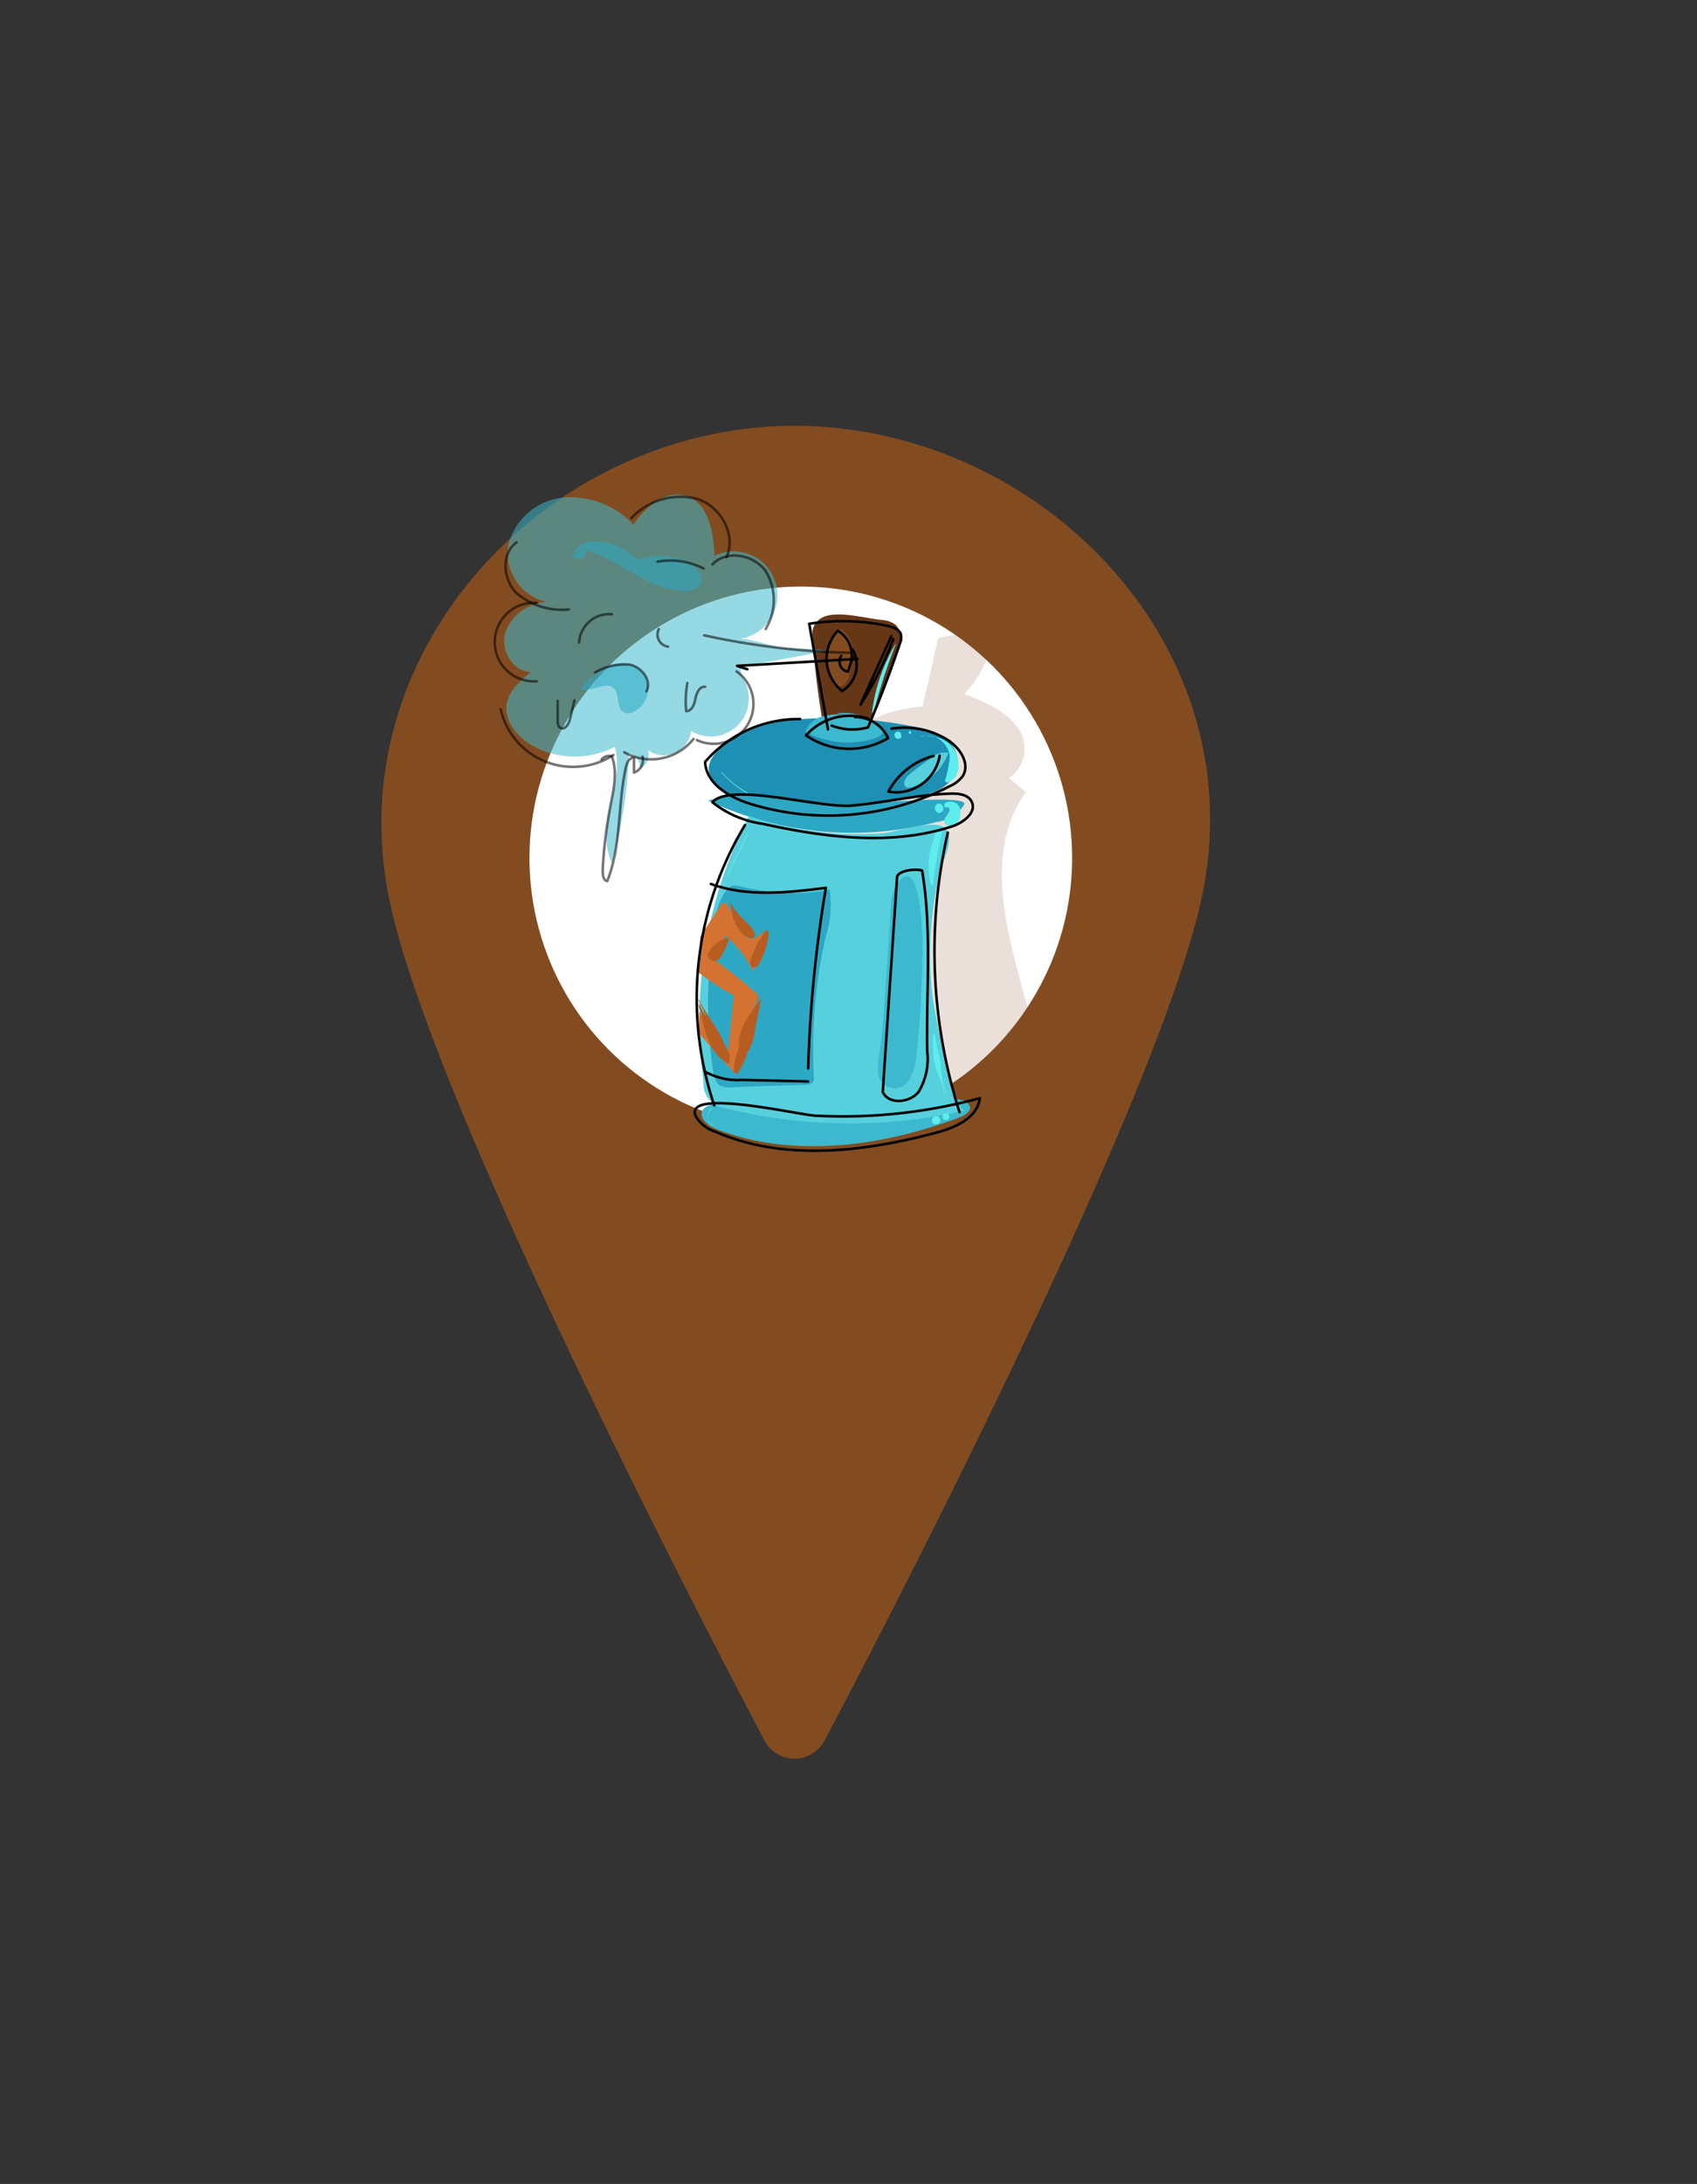 <svg xmlns="http://www.w3.org/2000/svg" viewBox="0 0 165.42 212.79"><rect x="0" y="0" width="165.42" height="212.79" fill="#333333" stroke="none"/><defs><style>.cls-1{opacity:0.33;}.cls-2,.cls-4{fill:#834c20;}.cls-3{fill:#fff;}.cls-4{opacity:0.17;}.cls-5{fill:#1e90b3;}.cls-16,.cls-17,.cls-6{fill:none;}.cls-7{fill:#663717;}.cls-13,.cls-8{fill:#3cb9ce;}.cls-9{fill:#57d0dd;}.cls-10,.cls-14{fill:#2ca8c4;}.cls-11{fill:#d37231;}.cls-12{fill:#b75d21;}.cls-13,.cls-14,.cls-17{opacity:0.54;}.cls-15{fill:#5deded;}.cls-16,.cls-17{stroke:#000;stroke-linecap:round;stroke-linejoin:round;stroke-width:0.25px;}</style></defs><title>come cabo verde 7</title><g id="Camada_4" data-name="Camada 4"><path class="cls-2" d="M77.42,41.49c-23.71,0-44.69,21.7-39.42,46.4,4.66,21.84,36.45,81.55,36.45,81.55a3.31,3.31,0,0,0,6,0s32-60.08,36.71-82.06C122.38,62.69,101.15,41.49,77.42,41.49Z"/><circle class="cls-3" cx="78.06" cy="83.6" r="26.45"/><path class="cls-4" d="M81.5,72.32a14.61,14.61,0,0,1,8.43-3.48l1.53-6.67a15.39,15.39,0,0,1,5.32-.34A10.06,10.06,0,0,1,94,67.62c1.92.75,3.92,1.59,5.09,3.13a3.47,3.47,0,0,1-.74,5.07L100,77.18c-3.69,5.22-2.28,11.8-.75,17.63,1,3.94,2.29,8.18,5.87,10.62a19,19,0,0,1-13.78,2.3c-2.12-.48-3-1.55-4-3.24a56,56,0,0,1-7-18C79.3,81.11,77,76.27,81.5,72.32Z"/><path class="cls-5" d="M71.16,77.47c4.11,2.37,9.22,1.68,13.9.93l3.29-.53a9.32,9.32,0,0,0,3.3-1,3.2,3.2,0,0,0,1.73-2.79,3.11,3.11,0,0,0-1.52-2.33,7.81,7.81,0,0,0-2.71-.94,41.41,41.41,0,0,0-13.05-.56C72.78,70.78,65.53,74.24,71.16,77.47Z"/><path class="cls-6" d="M80,69.71a1.51,1.51,0,0,0,.34.83,1.56,1.56,0,0,0,1.06.33l3.06.18a57.65,57.65,0,0,0,3.3-8.4,1.29,1.29,0,0,0,.07-.84c-.16-.42-.67-.57-1.1-.65-2.49-.51-5-1.35-7.52-.73C79,63.52,80.29,66.71,80,69.71Z"/><path class="cls-7" d="M80.26,70.73l2.82.38a1.9,1.9,0,0,0,1.54-.24,2,2,0,0,0,.44-.77l2.33-6.33c.38-1,.66-2.41-.24-3A2.51,2.51,0,0,0,86,60.41c-2.39-.24-6.3-1.57-6.81,1.11A73.58,73.58,0,0,0,80.26,70.73Z"/><path class="cls-2" d="M82,61.53c-.12-.34-.62,0-.75.36-.53,1.43-1,3.09-.26,4.41a1.06,1.06,0,0,0,.81.6c.56,0,.89-.63,1-1.17a6.11,6.11,0,0,0,.34-2.5,2.48,2.48,0,0,0-1.34-2"/><path class="cls-8" d="M82.48,69.63a7,7,0,0,0-2.33.17,2.37,2.37,0,0,0-1.64,1.52,8.74,8.74,0,0,0,6.83.6c.36-.12.78-.37.74-.75a.86.86,0,0,0-.37-.51,5.59,5.59,0,0,0-4.19-1.15"/><path class="cls-9" d="M91.27,73.56a20.78,20.78,0,0,0-2.65,1.92c-.39.33-.72,1-.25,1.23a.73.73,0,0,0,.46,0,5.43,5.43,0,0,0,3.62-3.36,2.07,2.07,0,0,0-2,.83"/><path class="cls-10" d="M81.9,78.52c-4.32,0-8.73-1.81-12.86-.51a32.87,32.87,0,0,0,22.3,2.07A3.68,3.68,0,0,0,94,78.38C94.44,77.25,82.65,78.51,81.9,78.52Z"/><path class="cls-8" d="M76.77,108.21c-2.22-.21-4.42-.64-6.65-.65-.68,0-1.52.16-1.71.81s.63,1.32,1.34,1.61c7,2.79,15.36,1.83,22.32-.59,1-.34,3.41-1,2.13-2-.89-.76-4,.28-5,.41A54.18,54.18,0,0,1,76.77,108.21Z"/><path class="cls-9" d="M90.89,97a35.17,35.17,0,0,1,.72-12c.32-1.31,1.63-3.46.4-4.4-1-.76-4.81.5-6,.59A33.12,33.12,0,0,1,73,79.51a43.13,43.13,0,0,0-4.81,18.82c0,.86,0,1.72,0,2.59a44.68,44.68,0,0,0,.39,4.47A2.43,2.43,0,0,0,70.75,108a50.57,50.57,0,0,0,23.34.19C93,108.41,91,98,90.89,97Z"/><path class="cls-10" d="M69.54,104.44a1.82,1.82,0,0,0,.62,1.32,1.93,1.93,0,0,0,1.09.18l7.35-.25a.85.85,0,0,0,.59-.18.84.84,0,0,0,.14-.62A50,50,0,0,1,80.48,91.3a10,10,0,0,0,.39-4.63,18.4,18.4,0,0,1-7.17,0c-2.06-.27-2.37-1-3.35.81-.81,1.52-.88,4-1.07,5.75A40.72,40.72,0,0,0,69.54,104.44Z"/><path class="cls-11" d="M73.57,96.65a41.36,41.36,0,0,0-4.31-3.38l1.48-2.08a10.87,10.87,0,0,1,2.66,3.47c.39-1.36.82-2.72,1.16-4.1-2.07,2.74-2.89-1.5-3.77-2.53-.17-.21-.48,0-.62.26l-1.92,3c0,1.15-.1,2.29-.18,3.43A24.74,24.74,0,0,0,71.52,97l-.57,5.7a14,14,0,0,1-2.81-4.2c0,.71,0,1.43,0,2.15,1.11,1.35,2.26,2.65,3.49,3.88a35,35,0,0,1,2.1-6.92.67.67,0,0,0-.17-1Z"/><path class="cls-12" d="M70.77,91.32c0,.08-.08.16-.12.24a1.8,1.8,0,0,1,.19-.2S70.8,91.26,70.77,91.32Z"/><path class="cls-12" d="M70.86,91.55l0,0Z"/><path class="cls-12" d="M71.14,91.3a.81.81,0,0,1-.1.09v0s0,0,0,0a2.69,2.69,0,0,0-1.08.44,2.94,2.94,0,0,0-.9,1c-.31.66.68,1.09,1.09.57a6.75,6.75,0,0,0,.56-1c.07-.16.15-.3.21-.46a3.59,3.59,0,0,0,.12-.47,1.29,1.29,0,0,1,.16-.09C71.25,91.34,71.19,91.24,71.14,91.3Z"/><path class="cls-12" d="M71.16,102.83a7.42,7.42,0,0,0-.55-1.09c-.6-1.56-1.82-2.92-2.52-4.43,0,.06,0,.11,0,.17A14.63,14.63,0,0,1,68.81,99a5.61,5.61,0,0,1-.69-1.27c0,.12,0,.24,0,.36s.13.33.19.5a12.88,12.88,0,0,0,.74,2.75,4,4,0,0,0,1.87,2.25.13.13,0,0,0,.17-.11,2.54,2.54,0,0,0,0-.56A.09.09,0,0,0,71.16,102.83Z"/><path class="cls-12" d="M74.18,97.39s-.05,0-.06,0-.22.27-.33.42a5.44,5.44,0,0,1,.19-.61s-.07-.08-.08,0a7.71,7.71,0,0,1-.24.82c-.84,1.11-1.86,2.75-1.62,4.05a5.94,5.94,0,0,0-.51,2.3.22.22,0,0,0,.4.15,6.18,6.18,0,0,0,.93-2,4.62,4.62,0,0,0,.72-2.09C73.79,99.34,74,98.36,74.18,97.39Z"/><path class="cls-12" d="M74.62,90.81s-.05,0-.06,0,0,0,0,.05l-.07.08s0,0,0,0a8.3,8.3,0,0,0-1.35,2.73.51.51,0,0,0,.11.48s0,.09,0,.14a.09.09,0,0,0,.15,0l.06-.06h.07a.43.43,0,0,0,.41-.19,8.27,8.27,0,0,0,1-3.19A.16.16,0,0,0,74.62,90.81Z"/><path class="cls-12" d="M72.55,89.66a6.85,6.85,0,0,1-1.35-1.73s0,0,0,0a6,6,0,0,0,.6,2.29c.34.53.92,1.3,1.63,1.18a.24.24,0,0,0,.18-.27C73.56,90.55,72.92,90.07,72.55,89.66Z"/><path class="cls-8" d="M87.34,86.28a4.11,4.11,0,0,0-.49,2l-.63,9.49c-.11,1.6-.22,3.2-.48,4.77a6.5,6.5,0,0,0-.15,1.86,1.63,1.63,0,0,0,3.12.66,5.36,5.36,0,0,0,.63-2.4,101.33,101.33,0,0,0,.6-10.44C89.94,91.35,89.76,82.59,87.34,86.28Z"/><path class="cls-13" d="M71.64,62.28a4.28,4.28,0,1,0-2-8.13c-.09-2.29-.55-5.11-2.73-5.82-2-.64-4,1.05-5.16,2.78a8.53,8.53,0,0,0-6.78-2.64A6.16,6.16,0,0,0,49.58,53a4.84,4.84,0,0,0,3.67,5.64,4.57,4.57,0,0,0-4,3c-.49,1.69.73,3.79,2.48,3.84-1,.84-2.14,1.81-2.34,3.13-.25,1.63,1,3.14,2.43,4a8.52,8.52,0,0,0,8.11.16c1,3.7-2,7.87-.27,11.3a47,47,0,0,0,1.65-10.68,1.4,1.4,0,0,1,1.06,1.53,1.52,1.52,0,0,0,.79-1.84,2.65,2.65,0,0,0,4.2-1.86,3.7,3.7,0,0,0,5.18-4.93c-.22-.42-.51-1-.13-1.3a.8.8,0,0,1,.4-.14c2.56-.48,5.16-.87,7.7-1.46-1.36-.22-2.77-.15-4.15-.29S72.92,62.06,71.64,62.28Z"/><path class="cls-14" d="M61.45,54a1.67,1.67,0,0,0,.45.39,1.57,1.57,0,0,0,1-.06,5.84,5.84,0,0,1,4.45.68c.62.39,1.23,1.09,1,1.78s-1.06.83-1.75.8c-3.46-.15-6.17-3-9.48-4,.07.89-.79,1-1.32.71C56.36,51.87,60.21,52.7,61.45,54Z"/><path class="cls-14" d="M56.61,66.61c1.39-.65,2.55-2,4.08-2a2.5,2.5,0,0,1,1.17,4.7,1.15,1.15,0,0,1-1,.13c-.84-.38-.4-1.82-1.09-2.43s-2.06.4-3.11.17a.72.72,0,0,1,.42-.54"/><path class="cls-15" d="M92.2,108.46a.34.34,0,0,0,0,.68A.34.34,0,0,0,92.2,108.46Z"/><path class="cls-15" d="M91.57,108.88a.41.41,0,0,0-.69.42v0a.25.25,0,0,0,.27.23c.16,0,.3,0,.42-.13A.41.41,0,0,0,91.57,108.88Z"/><path class="cls-15" d="M91.68,103.53c-.15-.9-.39-1.77-.55-2.66a.09.09,0,0,0-.18,0,11.16,11.16,0,0,0,.16,2.77c.22,1,.79,1.91,1,2.92,0,.05.1,0,.08,0A12.68,12.68,0,0,1,91.68,103.53Z"/><path class="cls-15" d="M91.34,80.88a13.57,13.57,0,0,0-.77,2.57,7.79,7.79,0,0,0,.16,2.68c0,.13.23.16.24,0a33.67,33.67,0,0,1,.89-5.09C91.94,80.76,91.45,80.59,91.34,80.88Z"/><path class="cls-15" d="M92.19,78c-.06,0,0,.09,0,.08S92.24,78,92.19,78Z"/><path class="cls-15" d="M93.44,78.49a1,1,0,0,0-1.33-.23c-.17.16,0,.53.21.41s.27.24.2.39a4.21,4.21,0,0,1-.39.64c-.39.6.56,1.14,1,.66A1.52,1.52,0,0,0,93.44,78.49Z"/><path class="cls-15" d="M90.25,71.7a5.27,5.27,0,0,1,.9.12A1.84,1.84,0,0,0,90.25,71.7Z"/><path class="cls-15" d="M93.08,73.16a2.78,2.78,0,0,0-1.93-1.34,2.3,2.3,0,0,1,1.44,1.9A11.25,11.25,0,0,1,92.13,76a.2.2,0,0,0,.27.23C93.66,75.81,93.63,74.13,93.08,73.16Z"/><path class="cls-15" d="M89.88,71.77a2.66,2.66,0,0,1,.37-.07h-.38C89.81,71.69,89.82,71.79,89.88,71.77Z"/><path class="cls-15" d="M72.88,77.23a9.38,9.38,0,0,1-2.52-2s-.1,0-.07,0a9.82,9.82,0,0,0,2.55,2.08S72.93,77.26,72.88,77.23Z"/><path class="cls-15" d="M72.86,81.19l-2,4.09s.06.08.08,0l2-4.08S72.88,81.15,72.86,81.19Z"/><path class="cls-15" d="M69.43,108.05s0-.1-.05-.07a1,1,0,0,0,.1,1.67s.09-.06,0-.08A.86.86,0,0,1,69.43,108.05Z"/><path class="cls-15" d="M91.51,78.29a.47.47,0,0,0,.07.93A.47.47,0,0,0,91.51,78.29Z"/><path class="cls-15" d="M88.7,71.22a.16.16,0,0,0,0,.31s0,0,0,0a0,0,0,0,0,0,0A.16.16,0,0,0,88.7,71.22Z"/><path class="cls-15" d="M87.83,71.59a.65.65,0,0,0,0-.13s0,0,0,0a.27.27,0,0,0-.07-.08.34.34,0,0,0-.47,0,.36.36,0,0,0,.44.56l-.09,0a.2.2,0,0,0,.23-.25A.43.43,0,0,0,87.83,71.59Z"/><path class="cls-15" d="M87.29,62.75A17.1,17.1,0,0,0,85,69.41a.09.09,0,0,0,.17,0,52.06,52.06,0,0,1,2.17-6.68S87.3,62.73,87.29,62.75Z"/><path class="cls-16" d="M82,63.91a1,1,0,0,0,.66,1.54L83.12,64"/><path class="cls-16" d="M86.88,62l-3,6.66a34.7,34.7,0,0,0,3.2-6.39"/><path class="cls-16" d="M80.51,86.51c-3.75.46-7.66.91-11.21-.38"/><path class="cls-16" d="M80.47,86.73a126.43,126.43,0,0,0-1.69,17.36"/><path class="cls-16" d="M68.72,104.41a6.49,6.49,0,0,0,3.62.81l6.42.15"/><path class="cls-17" d="M58.64,74a.94.94,0,0,1,1-.31c.57,1.52.18,3.21-.13,4.8a45.2,45.2,0,0,0-.76,6.25c0,.43,0,1,.44,1.11,1.41-3.5,1-7.45,1.83-11.12.09-.43.35-.94.78-.89l0,1.44a1.31,1.31,0,0,0,.83-1.56"/><path class="cls-17" d="M67,66.55a10.48,10.48,0,0,0-.11,2.74c.55,0,.8-.67.9-1.21s.39-1.22.94-1.16"/><path class="cls-17" d="M54.36,68.3l0,1.88c0,.28,0,.62.3.75.42.21.78-.37.89-.82L56,68.23"/><path class="cls-16" d="M84.57,70a5.75,5.75,0,0,0-6,1.65,7.42,7.42,0,0,0,8,.27,3.5,3.5,0,0,0-3.23-2.05"/><path class="cls-16" d="M78,70.06a12,12,0,0,0-9.27,4.18c.1,2.13,2.35,3.43,4.37,4.07a25.89,25.89,0,0,0,19.42-1.68,3.23,3.23,0,0,0,1.32-1c.8-1.28-.37-2.93-1.69-3.67A8,8,0,0,0,86.9,71"/><path class="cls-16" d="M80.71,71.07,78.88,60.78A20.89,20.89,0,0,1,86.6,61c.48.11,1,.29,1.2.75a1.51,1.51,0,0,1-.1,1q-1.38,4.11-3.09,8.12a5.64,5.64,0,0,1-3.54-.17"/><path class="cls-16" d="M83,64.18a2.72,2.72,0,0,0-1.34-2.72,4,4,0,0,0,.43,5.87,3,3,0,0,0,1-4.08"/><path class="cls-16" d="M74.3,80.26c6.09,1.34,12.56,2.19,18.5.26,1.13-.36,2.46-1.4,1.9-2.44-.35-.67-1.25-.77-2-.75-3.23.08-6.4.87-9.62,1.16s-11.81-2.3-13.64-.33A10.1,10.1,0,0,0,74.3,80.26Z"/><path class="cls-16" d="M92.39,81.13a51.81,51.81,0,0,0,1.14,27.23"/><path class="cls-16" d="M72.62,80.39a32.64,32.64,0,0,0-3,27.3"/><path class="cls-16" d="M95.51,107c-.25,2-2.49,2.9-4.39,3.4-7.06,1.85-14.79,2.77-21.47-.17a3.29,3.29,0,0,1-1.82-1.46c-1.29-2.8,9.91-.16,11.61-.07A51,51,0,0,0,95.51,107Z"/><path class="cls-16" d="M87.45,85.39l-1.4,21c.58,1.27,2.63,1.07,3.49,0a6.23,6.23,0,0,0,.84-4c-.1-5.71.47-12-.5-17.57C89.41,84.65,87.75,84.73,87.45,85.39Z"/><path class="cls-16" d="M91,73.66a7,7,0,0,0-4.4,3.47,4.3,4.3,0,0,0,5-3.5"/><path class="cls-17" d="M83.05,63.61A73.57,73.57,0,0,1,68.64,61.9"/><path class="cls-16" d="M83.59,64.2l-11.74.68,1,.33"/><path class="cls-17" d="M74.64,61.28a5.44,5.44,0,0,0,0-5.63C73.44,54,70.81,53.56,69.44,55"/><path class="cls-17" d="M70.81,54.29c1-2.15-.54-4.91-2.79-5.66a6.54,6.54,0,0,0-6.49,1.87"/><path class="cls-17" d="M50.35,52.84c-1.5,1.09-1.33,3.57-.05,4.9a6.77,6.77,0,0,0,5.14,1.64"/><path class="cls-17" d="M52.33,58.74a3.83,3.83,0,1,0,0,7.64"/><path class="cls-17" d="M48.8,69.1a7.25,7.25,0,0,0,11,4.46"/><path class="cls-17" d="M60.85,73.29A5.28,5.28,0,0,0,67.6,72"/><path class="cls-17" d="M67.93,72.11a3.88,3.88,0,0,0,3.87-6.69"/><path class="cls-17" d="M64.22,61.3A1.18,1.18,0,0,0,65.11,63"/><path class="cls-17" d="M58,65.52a5.8,5.8,0,0,1,3.39-.76c1.16.23,2.17,1.54,1.63,2.59"/><path class="cls-17" d="M64.1,54.73a7.09,7.09,0,0,1,4.48.66"/><path class="cls-17" d="M59.64,59.85a2.94,2.94,0,0,0-3.19,2.75"/></g></svg>